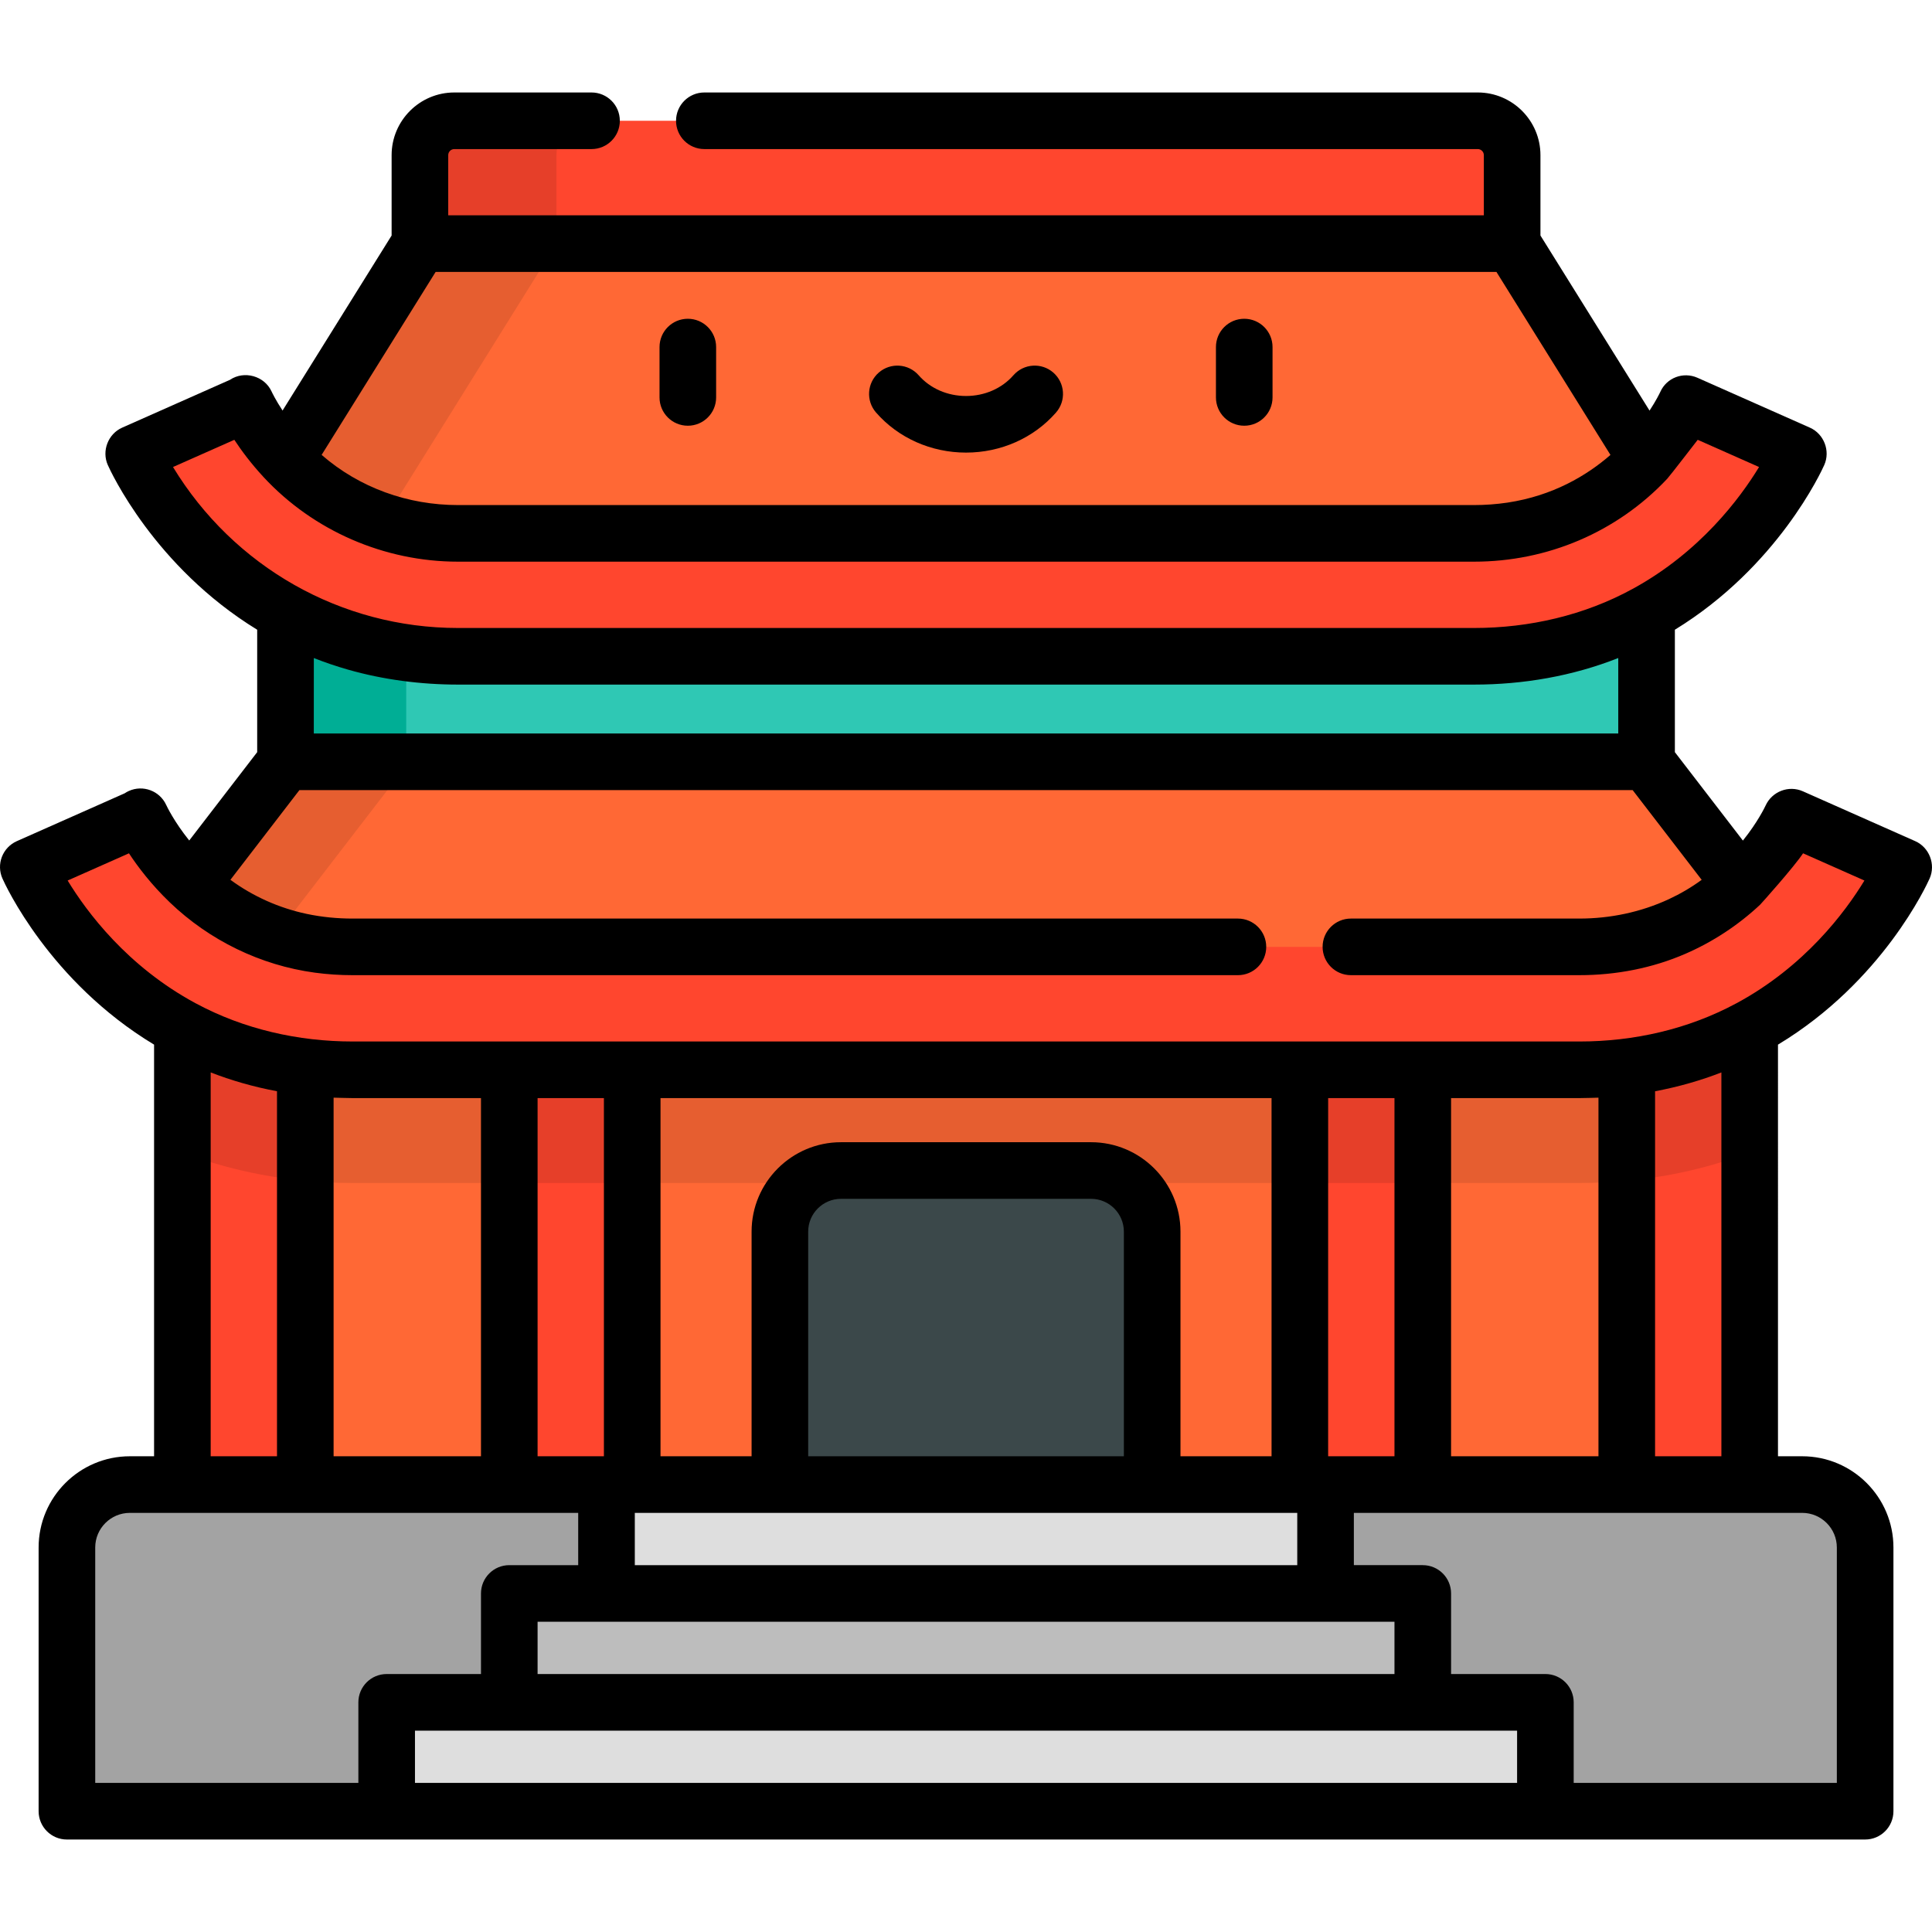 <?xml version="1.0" encoding="iso-8859-1"?>
<!-- Generator: Adobe Illustrator 19.0.0, SVG Export Plug-In . SVG Version: 6.00 Build 0)  -->
<svg version="1.1" id="Capa_1" xmlns="http://www.w3.org/2000/svg" xmlns:xlink="http://www.w3.org/1999/xlink" x="0px" y="0px"
	 viewBox="0 0 511.999 511.999" style="enable-background:new 0 0 511.999 511.999;" xml:space="preserve">
<polygon style="fill:#FF6835;" points="75.65,201.88 42.857,244.505 72.021,265.603 436.349,265.603 469.143,244.505 
	436.349,201.88 256,179.973 "/>
<polygon style="fill:#E65E30;" points="111.824,197.486 75.65,201.879 42.857,244.505 63.926,259.747 "/>
<rect x="64.612" y="260.328" style="fill:#FF6835;" width="382.782" height="156.275"/>
<path style="fill:#E65E30;" d="M447.389,260.329H64.611v49.997c9.258,2.104,18.892,3.182,28.817,3.182h325.144
	c9.925,0,19.559-1.077,28.817-3.182L447.389,260.329L447.389,260.329z"/>
<g>
	<rect x="48.321" y="265.768" style="fill:#FF462E;" width="32.576" height="140.924"/>
	<rect x="134.954" y="265.768" style="fill:#FF462E;" width="32.576" height="140.924"/>
	<rect x="431.103" y="265.768" style="fill:#FF462E;" width="32.576" height="140.924"/>
	<rect x="344.461" y="265.768" style="fill:#FF462E;" width="32.576" height="140.924"/>
	<path style="fill:#FF462E;" d="M391.613,32.008H120.387c-5.032,0-9.112,4.079-9.112,9.112v23.44L256,82.554L400.725,64.56V41.12
		C400.725,36.088,396.645,32.008,391.613,32.008z"/>
</g>
<path style="fill:#E63F29;" d="M147.469,64.56V41.12c0-5.032,4.08-9.112,9.112-9.112h-36.194c-5.032,0-9.112,4.08-9.112,9.112v23.44
	L256,82.554l18.097-2.25L147.469,64.56z"/>
<polygon style="fill:#FF6835;" points="75.65,121.734 111.274,64.56 400.725,64.56 436.349,121.734 436.349,145.225 404.82,157.014 
	100.564,157.014 75.65,138.207 "/>
<polygon style="fill:#E65E30;" points="99.323,141.83 147.469,64.56 111.274,64.56 75.65,121.734 75.65,138.207 99.323,156.078 "/>
<polygon style="fill:#2FC8B4;" points="75.65,162.588 75.65,201.88 436.349,201.88 436.349,162.588 436.349,145.225 404.82,157.014 
	100.564,157.014 "/>
<polygon style="fill:#00AE95;" points="132.565,157.014 100.564,157.014 75.65,162.588 75.65,201.879 107.651,201.879 
	107.651,162.588 "/>
<g>
	<path style="fill:#A3A3A3;" d="M160.721,393.427H34.404c-9.21,0-16.678,7.466-16.678,16.678v69.887h84.737
		c5.546-2.331,88.384-43.282,88.384-43.282L160.721,393.427z"/>
	<path style="fill:#A3A3A3;" d="M351.279,393.427h126.317c9.21,0,16.678,7.466,16.678,16.678v69.887h-84.737
		c-5.546-2.331-88.384-43.282-88.384-43.282L351.279,393.427z"/>
</g>
<g>
	<path style="fill:#E63F29;" d="M48.322,305.408c10.313,3.923,21.218,6.451,32.576,7.515v-47.151H48.322V305.408z"/>
	<rect x="134.954" y="265.768" style="fill:#E63F29;" width="32.576" height="47.734"/>
	<rect x="344.461" y="265.768" style="fill:#E63F29;" width="32.576" height="47.734"/>
	<path style="fill:#E63F29;" d="M431.1,312.923c11.359-1.064,22.264-3.592,32.576-7.515v-39.636H431.1V312.923z"/>
</g>
<g>
	<path style="fill:#FF462E;" d="M418.572,283.506H93.428c-61.388,0-84.963-51.544-85.936-53.738l29.777-13.211l-0.047-0.106
		c0.649,1.408,16.368,34.479,56.206,34.479h325.144c40.44,0,56.006-34.029,56.159-34.373l29.777,13.211
		C503.534,231.963,479.96,283.506,418.572,283.506z"/>
	<path style="fill:#FF462E;" d="M390.649,173.923H121.351c-61.388,0-84.963-51.544-85.936-53.738l29.777-13.211l-0.047-0.106
		c0.649,1.408,16.368,34.479,56.206,34.479h269.298c40.44,0,56.006-34.029,56.159-34.373l29.777,13.211
		C475.612,122.379,452.037,173.923,390.649,173.923z"/>
</g>
<path style="fill:#3B484A;" d="M289.134,310.199h-66.268c-8.944,0-16.196,7.251-16.196,16.197v85.647h98.66v-85.647
	C305.329,317.451,298.078,310.199,289.134,310.199z"/>
<g>
	<polygon style="fill:#DEDEDE;" points="160.721,393.427 160.721,422.282 256,436.709 351.279,422.282 351.279,393.427 	"/>
	<polygon style="fill:#DEDEDE;" points="377.042,451.137 256,436.709 134.958,451.137 102.463,451.137 102.463,479.992 
		409.536,479.992 409.536,451.137 	"/>
</g>
<rect x="134.954" y="422.283" style="fill:#BDBDBD;" width="242.088" height="28.855"/>
<path d="M182.281,112.821c4.143,0,7.5-3.358,7.5-7.5V91.977c0-4.142-3.357-7.5-7.5-7.5c-4.143,0-7.5,3.358-7.5,7.5v13.343
	C174.78,109.463,178.139,112.821,182.281,112.821z"/>
<path d="M329.735,112.821c4.143,0,7.5-3.358,7.5-7.5V91.977c0-4.142-3.357-7.5-7.5-7.5c-4.143,0-7.5,3.358-7.5,7.5v13.343
	C322.235,109.463,325.592,112.821,329.735,112.821z"/>
<path d="M256.008,119.943c9.257,0,17.948-3.869,23.845-10.615c2.726-3.119,2.407-7.856-0.712-10.583
	c-3.117-2.726-7.856-2.409-10.583,0.711c-3.047,3.487-7.621,5.486-12.549,5.486c-4.928,0-9.502-2-12.549-5.486
	c-2.727-3.119-7.464-3.437-10.583-0.711c-3.119,2.726-3.438,7.464-0.712,10.583C238.06,116.073,246.751,119.943,256.008,119.943z"/>
<path d="M50.149,222.738c-3.987-4.964-5.904-8.986-6.108-9.428c-1.727-3.742-6.149-5.387-9.898-3.693
	c-0.395,0.178-0.766,0.387-1.113,0.621L4.458,222.913c-1.818,0.807-3.241,2.303-3.956,4.159c-0.716,1.856-0.664,3.92,0.143,5.739
	c0.708,1.596,12.465,27.319,40.186,44.027v109.088h-6.419c-13.331,0-24.178,10.846-24.178,24.178v69.887c0,4.142,3.357,7.5,7.5,7.5
	H494.28c4.143,0,7.5-3.358,7.5-7.5v-69.887c0-13.331-10.846-24.178-24.178-24.178h-6.419V276.838
	c27.721-16.708,39.478-42.43,40.187-44.027c1.658-3.737-0.087-8.245-3.813-9.898l-29.776-13.211
	c-3.747-1.664-8.152,0.029-9.869,3.751c-0.202,0.438-2.092,4.402-6.028,9.307l-18.027-23.432v-32.443
	c27.288-16.715,38.887-42.071,39.591-43.657c1.661-3.741-0.081-8.242-3.813-9.898l-29.776-13.211
	c-3.782-1.679-8.188-0.029-9.87,3.752c-0.137,0.297-1.051,2.216-2.844,4.944l-28.911-46.399V41.12
	c0-9.16-7.452-16.613-16.612-16.613H186.657c-4.143,0-7.5,3.358-7.5,7.5s3.357,7.5,7.5,7.5h204.964c0.889,0,1.611,0.723,1.611,1.612
	v15.939h-274.45V41.12c0-0.889,0.723-1.612,1.611-1.612h36.368c4.143,0,7.5-3.358,7.5-7.5s-3.357-7.5-7.5-7.5h-36.368
	c-9.159,0-16.612,7.452-16.612,16.613v21.295l-28.899,46.38c-1.844-2.795-2.781-4.767-2.921-5.069
	c-1.899-4.115-7.26-5.598-11.01-3.074c0,0-28.559,12.671-28.572,12.677c-3.733,1.657-5.472,6.16-3.813,9.898
	c0.704,1.585,12.302,26.943,39.591,43.657v32.443L50.149,222.738z M55.832,284.202c5.404,2.097,11.255,3.807,17.575,4.988v96.735
	H55.832V284.202z M93.437,291.007h34.029v94.92H88.407v-95.035C88.587,290.9,92.533,291.007,93.437,291.007z M336.974,291.007v94.92
	h-24.136v-59.531c0-13.066-10.63-23.697-23.696-23.697h-66.268c-13.065,0-23.696,10.63-23.696,23.697v59.531h-24.136v-94.92H336.974
	z M418.579,291.007c1.498,0,4.85-0.107,5.029-0.115v95.035h-39.059v-94.92H418.579z M369.549,385.927h-17.576v-94.92h17.576V385.927
	z M369.549,443.636H142.466v-13.854H369.55L369.549,443.636L369.549,443.636z M168.23,414.782v-13.854h175.556v13.854H168.23z
	 M297.837,385.927h-83.659v-59.531c0-4.795,3.9-8.696,8.695-8.696h66.268c4.795,0,8.695,3.901,8.695,8.696V385.927z
	 M160.042,385.927h-17.576v-94.92h17.576V385.927z M25.235,410.103c0-5.06,4.116-9.177,9.177-9.177h118.817v13.854h-18.264
	c-4.143,0-7.5,3.358-7.5,7.5v21.355h-24.994c-4.143,0-7.5,3.358-7.5,7.5v21.355H25.235V410.103z M109.972,458.637h292.072v13.854
	H109.972V458.637z M486.781,410.103v62.387h-69.736v-21.355c0-4.142-3.357-7.5-7.5-7.5h-24.994v-21.355c0-4.142-3.357-7.5-7.5-7.5
	h-18.264v-13.854h118.817C482.664,400.927,486.781,405.043,486.781,410.103z M456.184,385.927H438.61v-96.735
	c6.319-1.182,12.17-2.892,17.575-4.988V385.927z M442.211,238.314c-7.362,3.41-15.497,5.115-23.632,5.115h-60.577
	c-4.143,0-7.5,3.358-7.5,7.5c0,4.142,3.357,7.5,7.5,7.5h60.577c9.615,0,19.273-1.834,28.103-5.679
	c7.268-3.165,13.953-7.556,19.743-12.972c0.277-0.259,9.056-10.079,11.406-13.644l16.258,7.213
	c-5.089,8.372-15.844,22.791-33.899,32.522c-0.022,0.012-0.045,0.019-0.067,0.031c-12.712,6.853-27.141,10.106-41.543,10.106H93.437
	c-14.383,0-28.849-3.261-41.543-10.106c-0.022-0.012-0.045-0.019-0.067-0.031c-18.056-9.731-28.81-24.15-33.899-32.522l16.25-7.209
	c2.381,3.623,5.948,8.322,10.832,13.01c10.477,10.055,24.042,16.679,38.443,18.619c3.309,0.446,6.645,0.664,9.984,0.664h234.627
	c4.143,0,7.5-3.358,7.5-7.5c0-4.142-3.357-7.5-7.5-7.5H93.437c-4.078,0-8.156-0.396-12.147-1.239
	c-0.017-0.004-0.035-0.007-0.053-0.011c-7.277-1.547-14.175-4.62-20.175-9.024l18.29-23.775h353.314l18.295,23.781
	C448.215,235.174,445.28,236.892,442.211,238.314z M115.447,72.06h281.122l30.22,48.5c-6.295,5.476-15.262,10.824-27.299,12.638
	c-0.01,0.001-0.019,0.002-0.029,0.004c-2.915,0.429-5.857,0.645-8.803,0.645H121.358c-13.265,0-26.097-4.569-36.124-13.297
	L115.447,72.06z M45.851,123.764l16.249-7.209c1.85,2.815,4.414,6.28,7.755,9.884c13.221,14.263,32.067,22.409,51.504,22.409
	h269.299c19.416,0,37.853-7.811,51.162-21.959c0.76-0.808,8.075-10.343,8.092-10.336l16.254,7.212
	c-5.041,8.29-15.642,22.507-33.382,32.233c-0.012,0.007-0.025,0.011-0.037,0.017c-12.832,7.05-27.487,10.408-42.088,10.408
	c0,0-269.279,0-269.299,0C90.344,166.423,61.929,150.209,45.851,123.764z M92.226,177.458c9.333,2.67,19.329,3.965,29.132,3.965
	h269.299c13.024,0,26.071-2.243,38.199-7.04v19.997H83.159c0,0,0-19.997,0.01-19.993C86.052,175.527,89.065,176.554,92.226,177.458z
	"/>
<g>
</g>
<g>
</g>
<g>
</g>
<g>
</g>
<g>
</g>
<g>
</g>
<g>
</g>
<g>
</g>
<g>
</g>
<g>
</g>
<g>
</g>
<g>
</g>
<g>
</g>
<g>
</g>
<g>
</g>
</svg>
